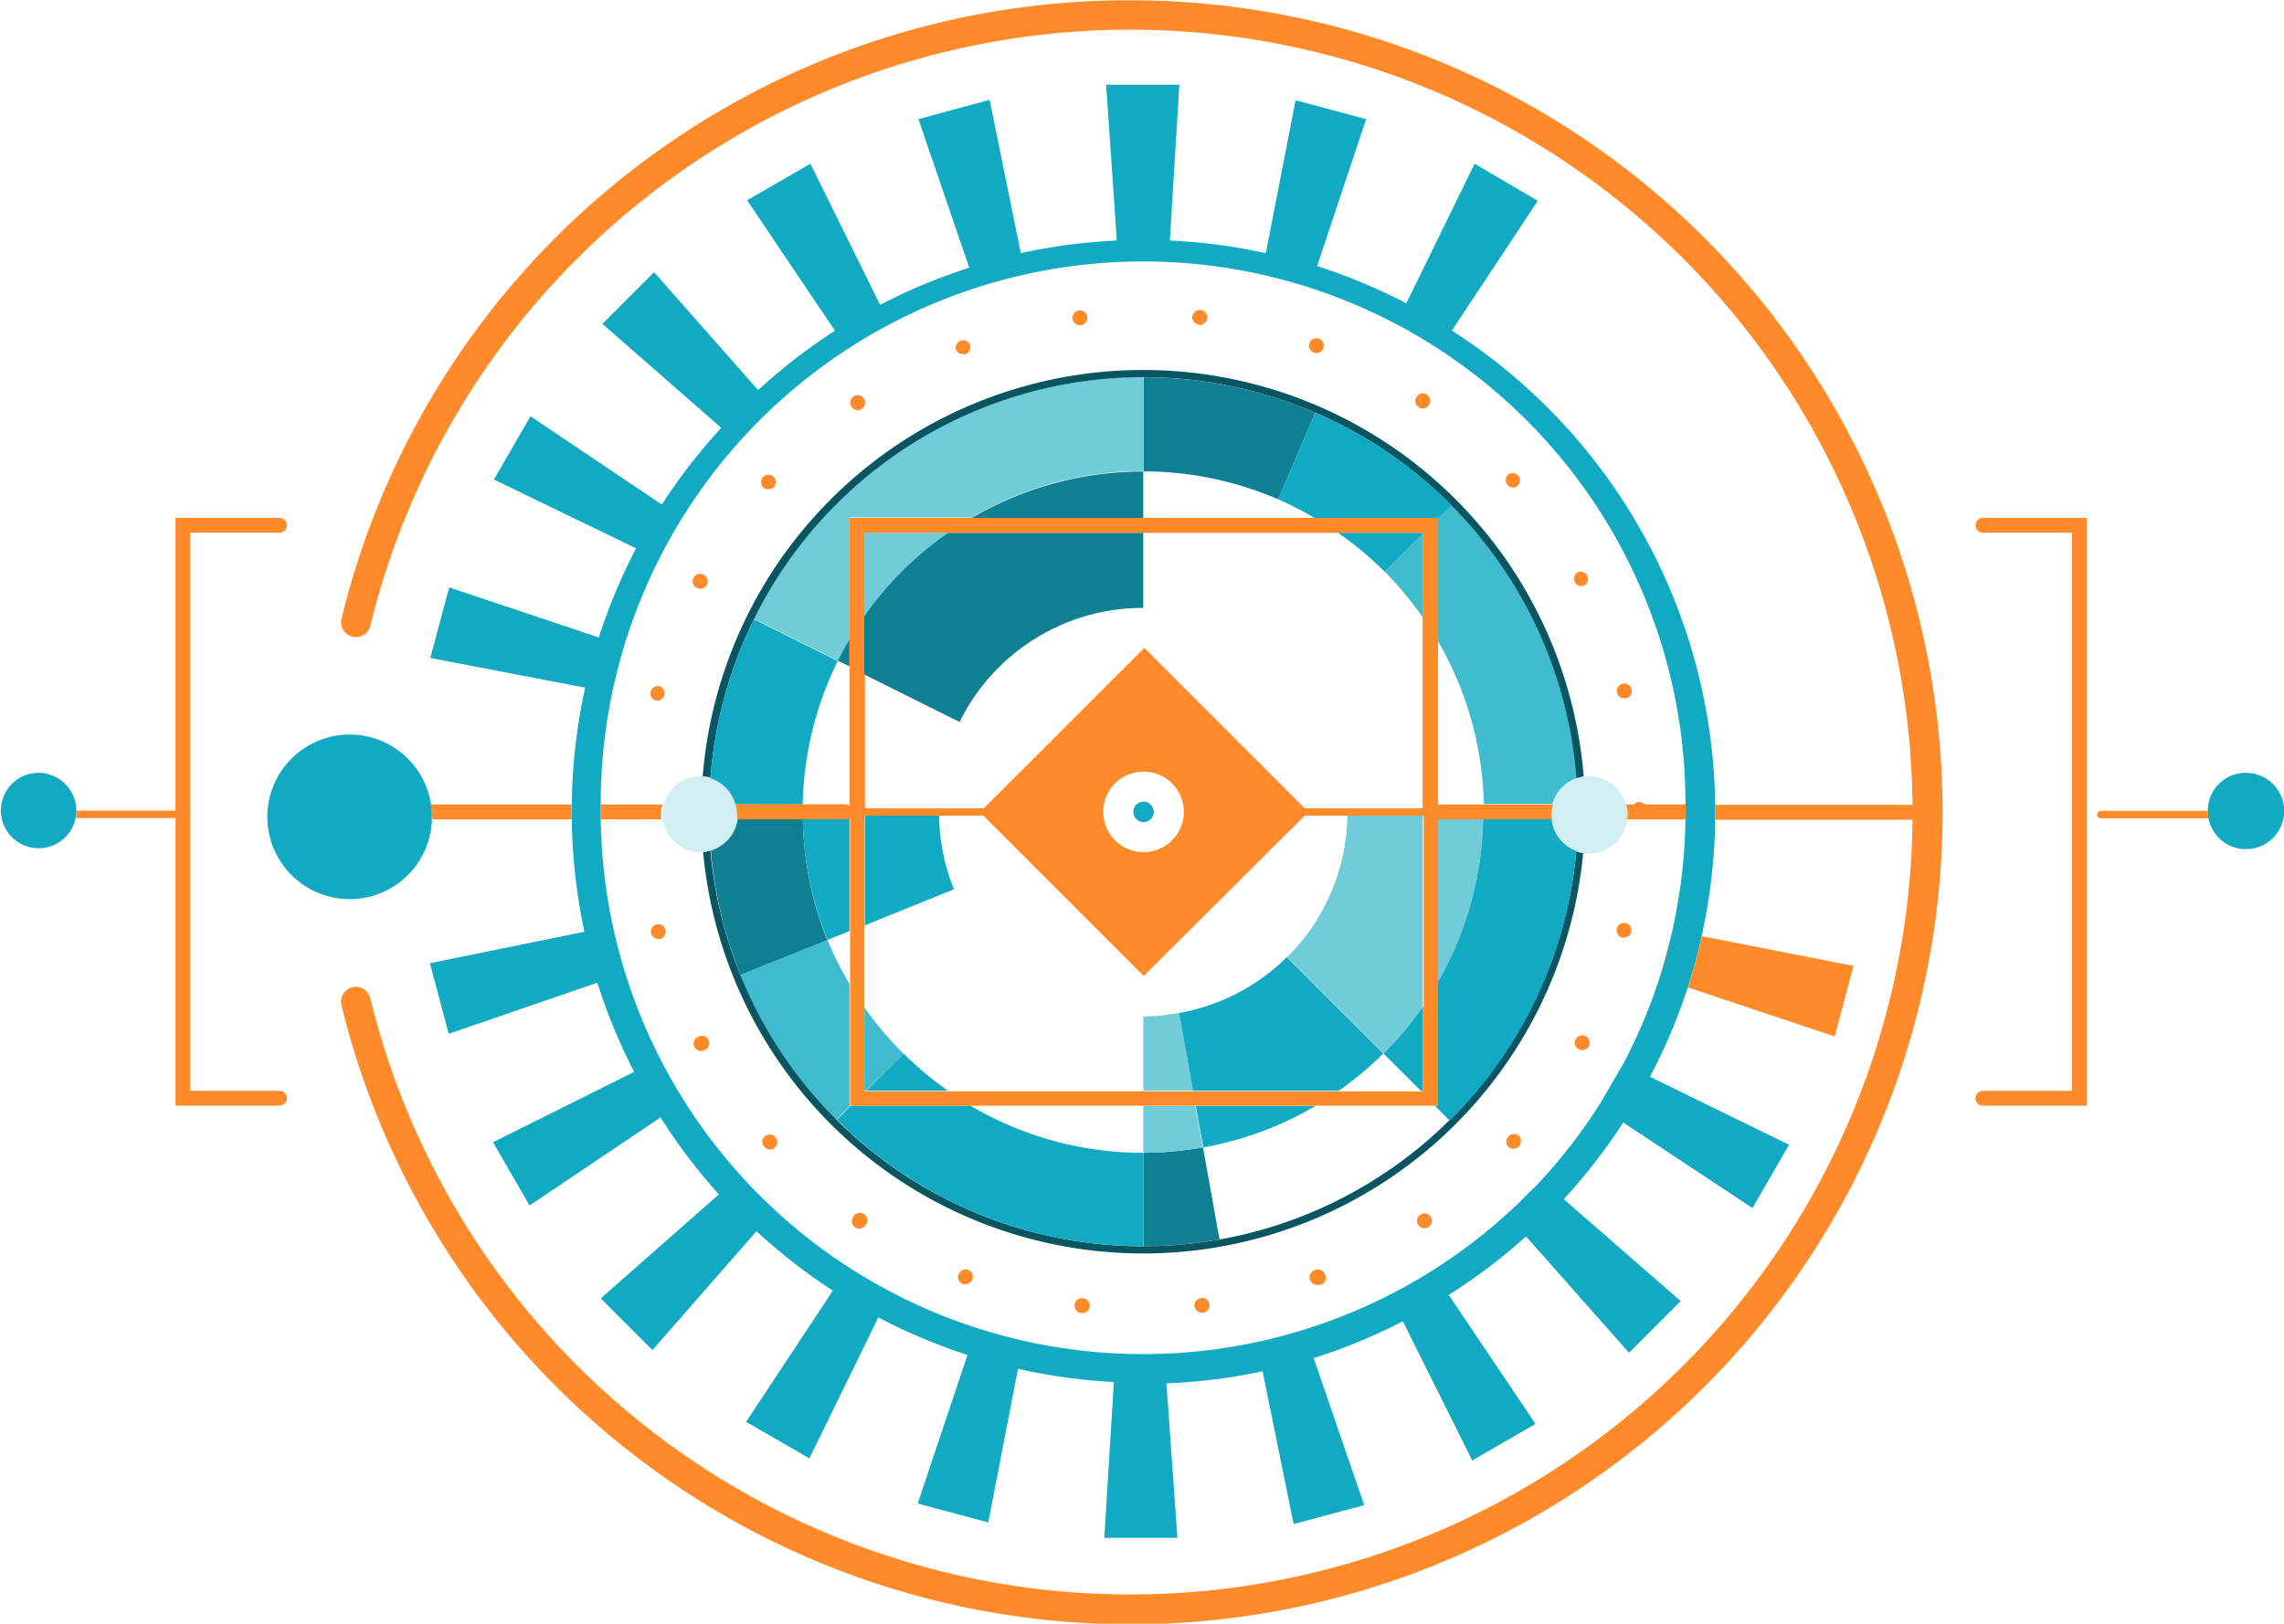 <svg id="Layer_1" data-name="Layer 1" xmlns="http://www.w3.org/2000/svg" viewBox="0 0 153.71 109.3"><defs><style>.cls-1{fill:#71ccda;}.cls-2{fill:#0e8092;}.cls-3{fill:#41bbce;}.cls-4{fill:#095561;}.cls-5{fill:#d0eef3;}.cls-6{fill:#12aac2;}.cls-7{fill:#ff8a29;}</style></defs><title>circle79</title><path class="cls-1" d="M69,353.84H63.36v5.65A23.05,23.05,0,0,1,69,353.84Z" transform="translate(-5.19 -317.98)"/><path class="cls-1" d="M62.36,361v-8.19H70.6a22.79,22.79,0,0,1,11.53-3.12v-6.33a29.24,29.24,0,0,0-26.2,16.28l5.64,2.81C61.82,362,62.08,361.51,62.36,361Z" transform="translate(-5.19 -317.98)"/><path class="cls-2" d="M91.21,351.59l2.5-5.83a29.15,29.15,0,0,0-11.56-2.38h0v6.33A22.85,22.85,0,0,1,91.21,351.59Z" transform="translate(-5.19 -317.98)"/><path class="cls-3" d="M100.94,359.54v-5.61l-2.55,2.55A23.05,23.05,0,0,1,100.94,359.54Z" transform="translate(-5.19 -317.98)"/><path class="cls-3" d="M101.94,352.93v8.17a22.8,22.8,0,0,1,3.11,11h4.63a2.56,2.56,0,0,1,1.62-1.74,29.15,29.15,0,0,0-8.43-18.4Z" transform="translate(-5.19 -317.98)"/><path class="cls-2" d="M59.22,373.13H54.76a2.55,2.55,0,0,1-1.73,2.1,29,29,0,0,0,2,8.38l5.84-2.34A22.85,22.85,0,0,1,59.22,373.13Z" transform="translate(-5.19 -317.98)"/><path class="cls-2" d="M82.13,395.58v6.29h0a29.42,29.42,0,0,0,5.13-.46l-1.11-6.2A23,23,0,0,1,82.13,395.58Z" transform="translate(-5.19 -317.98)"/><path class="cls-3" d="M62.36,392.41v-8.2a22.92,22.92,0,0,1-1.48-2.95L55,383.61a29.29,29.29,0,0,0,6.47,9.74l0.94-.94H62.36Z" transform="translate(-5.19 -317.98)"/><path class="cls-3" d="M63.36,385.79v5.63h0.09L66,388.91A23,23,0,0,1,63.36,385.79Z" transform="translate(-5.19 -317.98)"/><path class="cls-2" d="M82.13,358.9v-5.06H69a23.05,23.05,0,0,0-5.67,5.65v3.88l6.44,3.21A13.74,13.74,0,0,1,82.13,358.9Z" transform="translate(-5.19 -317.98)"/><path class="cls-2" d="M82.13,349.72a22.79,22.79,0,0,0-11.53,3.12H82.13v-3.12Z" transform="translate(-5.19 -317.98)"/><path class="cls-2" d="M62.36,361c-0.28.47-.54,1-0.79,1.45l0.79,0.39V361Z" transform="translate(-5.19 -317.98)"/><path class="cls-1" d="M105,373.13h-3.11V384.2A22.8,22.8,0,0,0,105,373.13Z" transform="translate(-5.19 -317.98)"/><path class="cls-1" d="M91.81,382.41l6.49,6.49a23.05,23.05,0,0,0,2.64-3.14V372.88H95.87A13.7,13.7,0,0,1,91.81,382.41Z" transform="translate(-5.19 -317.98)"/><path class="cls-1" d="M82.13,392.41v3.17a23,23,0,0,0,4-.36l-0.5-2.8H82.13Z" transform="translate(-5.19 -317.98)"/><path class="cls-1" d="M82.13,386.4v5h3.35l-0.94-5.24A13.75,13.75,0,0,1,82.13,386.4Z" transform="translate(-5.19 -317.98)"/><path class="cls-4" d="M53,370.37a29.22,29.22,0,0,1,29.13-27h0a29.23,29.23,0,0,1,29.15,27,2.64,2.64,0,0,1,.49-0.12,29.74,29.74,0,0,0-59.29,0A2.56,2.56,0,0,1,53,370.37Z" transform="translate(-5.19 -317.98)"/><path class="cls-4" d="M111.28,375.21a29.27,29.27,0,0,1-29.13,26.66h0A29.22,29.22,0,0,1,53,375.23a2.5,2.5,0,0,1-.49.11,29.74,29.74,0,0,0,59.23,0A2.57,2.57,0,0,1,111.28,375.21Z" transform="translate(-5.19 -317.98)"/><path class="cls-5" d="M53,375.23a2.55,2.55,0,0,0-.52-5l-0.28,0a2.57,2.57,0,0,0,0,5.13A3.48,3.48,0,0,0,53,375.23Z" transform="translate(-5.19 -317.98)"/><path class="cls-5" d="M114.61,372.13a2.56,2.56,0,0,0-2.46-1.89,3.15,3.15,0,0,0-.84.15A2.59,2.59,0,1,0,114.61,372.13Z" transform="translate(-5.19 -317.98)"/><path class="cls-6" d="M101.94,352.84v0.09l0.94-.94a29.3,29.3,0,0,0-9.17-6.23l-2.5,5.83a22.86,22.86,0,0,1,2.44,1.25h8.29Z" transform="translate(-5.19 -317.98)"/><path class="cls-6" d="M98.39,356.48l2.55-2.55v-0.09H95.23A23,23,0,0,1,98.39,356.48Z" transform="translate(-5.19 -317.98)"/><path class="cls-6" d="M55.93,359.67A29.07,29.07,0,0,0,53,370.37a2.55,2.55,0,0,1,1.69,1.76h4.52a22.82,22.82,0,0,1,2.36-9.65Z" transform="translate(-5.19 -317.98)"/><path class="cls-6" d="M109.61,373.13H105a22.8,22.8,0,0,1-3.11,11.07v8.22h-0.13l1,1a29.15,29.15,0,0,0,8.51-18.16A2.55,2.55,0,0,1,109.61,373.13Z" transform="translate(-5.19 -317.98)"/><path class="cls-6" d="M100.81,391.41h0.13v-5.65a23.05,23.05,0,0,1-2.64,3.14Z" transform="translate(-5.19 -317.98)"/><path class="cls-6" d="M62.45,392.41l-0.94.94a29.16,29.16,0,0,0,20.61,8.52v-6.29a22.82,22.82,0,0,1-11.62-3.17H62.45Z" transform="translate(-5.19 -317.98)"/><path class="cls-6" d="M69,391.41a23.1,23.1,0,0,1-3-2.51l-2.51,2.51H69Z" transform="translate(-5.19 -317.98)"/><path class="cls-6" d="M68.39,372.88h-5v7.39l6-2.43A13.73,13.73,0,0,1,68.39,372.88Z" transform="translate(-5.19 -317.98)"/><path class="cls-6" d="M62.36,373a0.49,0.49,0,0,1-.3.11H59.22a22.85,22.85,0,0,0,1.66,8.14l1.48-.6V373Z" transform="translate(-5.19 -317.98)"/><path class="cls-6" d="M84.54,386.17l0.94,5.24h9.8a22.93,22.93,0,0,0,3-2.51l-6.49-6.49A13.71,13.71,0,0,1,84.54,386.17Z" transform="translate(-5.19 -317.98)"/><path class="cls-6" d="M86.17,395.22a22.8,22.8,0,0,0,7.56-2.8H85.66Z" transform="translate(-5.19 -317.98)"/><path class="cls-6" d="M34.26,372.8a5.54,5.54,0,1,0,0,.33C34.23,373,34.26,372.91,34.26,372.8Z" transform="translate(-5.19 -317.98)"/><path class="cls-6" d="M118.78,384.44q0.55-1.69.93-3.45a38.46,38.46,0,0,0,.91-7.86c0-.17,0-0.33,0-0.5s0-.33,0-0.5a38.51,38.51,0,0,0-17.72-31.9l5.78-8.73L104.43,329l-4.6,9.4a38.26,38.26,0,0,0-6-2.51L97.13,326l-4.75-1.27-2,10.29a38.36,38.36,0,0,0-6.46-.85l0.64-10.49H79.63l0.72,10.49a38.53,38.53,0,0,0-6.46.85l-2.1-10.32L67,326l3.42,10a38.34,38.34,0,0,0-6,2.5L59.73,329l-4.26,2.46,5.91,8.78a38.74,38.74,0,0,0-5.17,4l-7-7.94-3.48,3.48,8,7a38.76,38.76,0,0,0-4,5.16L40.89,346l-2.46,4.26L48,354.89a38.21,38.21,0,0,0-2.51,6l-10.07-3.37-1.27,4.75,10.42,2a38.5,38.5,0,0,0-.9,7.82c0,0.17,0,.33,0,0.5s0,0.33,0,.5a38.52,38.52,0,0,0,.85,7.61l-10.4,2.12,1.27,4.75,10-3.44a38.18,38.18,0,0,0,2.48,6l-9.5,4.74,2.46,4.26,8.81-5.93a38.71,38.71,0,0,0,3.93,5.18l-7.95,7,3.48,3.48,7-8a38.83,38.83,0,0,0,5.14,4l-5.84,8.83,4.26,2.46,4.64-9.49a38.35,38.35,0,0,0,6,2.53l-3.35,10,4.75,1.27,2-10.34a38.37,38.37,0,0,0,6.45.89l-0.64,10.49h4.92L83.69,411.1a38.33,38.33,0,0,0,6.47-.81l2.09,10.28L97,419.3l-3.4-9.9a38.31,38.31,0,0,0,6-2.48l4.67,9.37,4.26-2.46-5.84-8.68a38.77,38.77,0,0,0,5.2-3.94l6.93,7.83,3.48-3.48-7.87-6.86a38.8,38.8,0,0,0,4-5.16l8.7,5.76,2.46-4.26-9.36-4.58A38.3,38.3,0,0,0,118.78,384.44Zm-10.21,13.35-1.3,1.29a36.5,36.5,0,0,1-61.65-26c0-.17,0-0.33,0-0.5s0-.33,0-0.5a36.5,36.5,0,0,1,73,0c0,0.17,0,.33,0,0.5s0,0.33,0,.5a36.6,36.6,0,0,1-.87,7.48q-0.36,1.63-.86,3.2a36.37,36.37,0,0,1-2.43,5.78h0l-1.53,2.64A36.69,36.69,0,0,1,108.58,397.79Z" transform="translate(-5.19 -317.98)"/><path class="cls-6" d="M156.33,370a2.56,2.56,0,0,0-2.56,2.51s0,0,0,.05A2.57,2.57,0,1,0,156.33,370Z" transform="translate(-5.19 -317.98)"/><path class="cls-6" d="M7.76,370a2.54,2.54,0,1,0,2.57,2.57s0,0,0-.05A2.56,2.56,0,0,0,7.76,370Z" transform="translate(-5.19 -317.98)"/><circle class="cls-6" cx="76.96" cy="54.65" r="0.69"/><path class="cls-7" d="M81.26,318a54.49,54.49,0,0,0-53.1,41.69,1,1,0,0,0,1.94.47,52.65,52.65,0,0,1,103.8,12H120.63c0,0.17,0,.33,0,0.5s0,0.33,0,.5H133.9A52.65,52.65,0,0,1,30.12,385.21a1,1,0,1,0-1.94.48A54.66,54.66,0,1,0,81.26,318Z" transform="translate(-5.19 -317.98)"/><path class="cls-7" d="M138.14,353.34a0.5,0.5,0,0,0,.5.5h6v37.57h-6a0.5,0.5,0,1,0,0,1h7V352.84h-7A0.5,0.5,0,0,0,138.14,353.34Z" transform="translate(-5.19 -317.98)"/><path class="cls-7" d="M24,353.84a0.5,0.5,0,1,0,0-1H17v19.71H10.32s0,0,0,.05a2.58,2.58,0,0,1,0,.45H17v19.36h7a0.5,0.5,0,1,0,0-1H18V353.84h6Z" transform="translate(-5.19 -317.98)"/><path class="cls-7" d="M118.64,372.63c0-.17,0-0.33,0-0.5h-2.77a0.5,0.5,0,0,0-.36-0.16,0.52,0.52,0,0,0-.36.16h-0.53a2,2,0,0,1,.07,1h4C118.63,373,118.64,372.8,118.64,372.63Z" transform="translate(-5.19 -317.98)"/><path class="cls-7" d="M45.62,372.63c0,0.17,0,.33,0,0.5h2.68a0.5,0.5,0,0,0,.21,0,0.49,0.49,0,0,0,.2,0h1a2,2,0,0,1,.07-1H45.63C45.63,372.3,45.62,372.46,45.62,372.63Z" transform="translate(-5.19 -317.98)"/><path class="cls-7" d="M34.19,372.13a5.11,5.11,0,0,1,.07.67c0,0.11,0,.22,0,0.33h9.4c0-.17,0-0.33,0-0.5s0-.33,0-0.5H34.19Z" transform="translate(-5.19 -317.98)"/><path class="cls-7" d="M54.79,372.8a2.54,2.54,0,0,1,0,.33h7.31a0.49,0.49,0,0,0,.3-0.11v19.39h39.57V373.13h7.67a2,2,0,0,1,.07-1h-7.74V352.84H62.36v19.39a0.49,0.49,0,0,0-.3-0.11H54.69A2.55,2.55,0,0,1,54.79,372.8Zm46.15,13v5.65H63.36V372.88h8l10.8,10.8L93,372.88h8v12.88ZM79.44,372.63a2.71,2.71,0,1,1,2.71,2.71A2.71,2.71,0,0,1,79.44,372.63Zm-16.08-9.25v-9.53h37.57v18.54H93l-10.8-10.8-10.8,10.8h-8v-9Z" transform="translate(-5.19 -317.98)"/><path class="cls-7" d="M119.72,381q-0.39,1.75-.93,3.45l9.87,3.3,1.27-4.75Z" transform="translate(-5.19 -317.98)"/><path class="cls-7" d="M116.89,383.81q0.5-1.57.86-3.2h0l-0.86,3.2h0Z" transform="translate(-5.19 -317.98)"/><path class="cls-7" d="M153.77,372.61s0,0,0-.05h-7.2a0.25,0.25,0,0,0,0,.5h7.24A2.58,2.58,0,0,1,153.77,372.61Z" transform="translate(-5.19 -317.98)"/><path class="cls-7" d="M114,380.5a0.5,0.5,0,0,0,.37.6h0.12a0.5,0.5,0,0,0,.48-0.38,0.49,0.49,0,0,0-.37-0.6A0.5,0.5,0,0,0,114,380.5Z" transform="translate(-5.19 -317.98)"/><path class="cls-7" d="M114.38,364a0.5,0.5,0,0,0-.36.61,0.49,0.49,0,0,0,.48.38l0.12,0a0.5,0.5,0,0,0,.37-0.6A0.51,0.51,0,0,0,114.38,364Z" transform="translate(-5.19 -317.98)"/><path class="cls-7" d="M111.23,387.94a0.49,0.49,0,0,0,.21.67,0.52,0.52,0,0,0,.23.06,0.51,0.51,0,0,0,.45-0.27,0.51,0.51,0,0,0-.21-0.67A0.5,0.5,0,0,0,111.23,387.94Z" transform="translate(-5.19 -317.98)"/><path class="cls-7" d="M69.7,403.78a0.49,0.49,0,0,0,.29.64,0.55,0.55,0,0,0,.18,0,0.51,0.51,0,0,0,.47-0.32,0.52,0.52,0,0,0-.3-0.65A0.51,0.51,0,0,0,69.7,403.78Z" transform="translate(-5.19 -317.98)"/><path class="cls-7" d="M106.71,394.48a0.51,0.51,0,0,0,0,.71,0.5,0.5,0,0,0,.33.12,0.48,0.48,0,0,0,.37-0.17,0.5,0.5,0,0,0,0-.7A0.5,0.5,0,0,0,106.71,394.48Z" transform="translate(-5.19 -317.98)"/><path class="cls-7" d="M63.19,345.5a0.5,0.5,0,1,0-.69-0.13,0.49,0.49,0,0,0,.41.22A0.47,0.47,0,0,0,63.19,345.5Z" transform="translate(-5.19 -317.98)"/><path class="cls-7" d="M77.93,339.87a0.5,0.5,0,1,0-.56-0.44,0.5,0.5,0,0,0,.5.44h0.06Z" transform="translate(-5.19 -317.98)"/><path class="cls-7" d="M70,341.82a0.55,0.55,0,0,0,.18,0,0.51,0.51,0,0,0,.28-0.65,0.5,0.5,0,0,0-.93.36A0.51,0.51,0,0,0,70,341.82Z" transform="translate(-5.19 -317.98)"/><path class="cls-7" d="M52.54,356.66a0.5,0.5,0,0,0-.46.89,0.47,0.47,0,0,0,.23.06A0.5,0.5,0,0,0,52.54,356.66Z" transform="translate(-5.19 -317.98)"/><path class="cls-7" d="M52.14,387.79a0.5,0.5,0,0,0-.21.68,0.51,0.51,0,0,0,.44.26,0.46,0.46,0,0,0,.23-0.06A0.5,0.5,0,1,0,52.14,387.79Z" transform="translate(-5.19 -317.98)"/><path class="cls-7" d="M56.64,394.49a0.48,0.48,0,0,0,0,.7,0.5,0.5,0,0,0,.37.17,0.46,0.46,0,0,0,.33-0.13A0.5,0.5,0,1,0,56.64,394.49Z" transform="translate(-5.19 -317.98)"/><path class="cls-7" d="M49.38,380.21a0.49,0.49,0,0,0-.37.6,0.5,0.5,0,0,0,.49.38h0.12a0.51,0.51,0,0,0,.36-0.61A0.49,0.49,0,0,0,49.38,380.21Z" transform="translate(-5.19 -317.98)"/><path class="cls-7" d="M49.58,364.17a0.5,0.5,0,0,0-.6.37,0.49,0.49,0,0,0,.37.6l0.11,0A0.5,0.5,0,0,0,49.58,364.17Z" transform="translate(-5.19 -317.98)"/><path class="cls-7" d="M62.61,399.91a0.49,0.49,0,0,0,.12.69h0a0.46,0.46,0,0,0,.28.08,0.49,0.49,0,0,0,.41-0.21A0.5,0.5,0,1,0,62.61,399.91Z" transform="translate(-5.19 -317.98)"/><path class="cls-7" d="M57.26,350.79a0.51,0.51,0,0,0,0-.71,0.5,0.5,0,0,0-.71,0,0.51,0.51,0,0,0,0,.71,0.54,0.54,0,0,0,.33.12A0.51,0.51,0,0,0,57.26,350.79Z" transform="translate(-5.19 -317.98)"/><path class="cls-7" d="M111.38,356.49a0.5,0.5,0,0,0-.21.68,0.49,0.49,0,0,0,.44.26,0.46,0.46,0,0,0,.23-0.06A0.5,0.5,0,0,0,111.38,356.49Z" transform="translate(-5.19 -317.98)"/><path class="cls-7" d="M107.33,350.69a0.5,0.5,0,0,0-.66-0.75,0.5,0.5,0,0,0,0,.71,0.47,0.47,0,0,0,.37.16A0.5,0.5,0,0,0,107.33,350.69Z" transform="translate(-5.19 -317.98)"/><path class="cls-7" d="M93.78,341.75a0.48,0.48,0,0,0,.47-0.33,0.5,0.5,0,0,0-.29-0.64,0.49,0.49,0,0,0-.64.29,0.5,0.5,0,0,0,.29.65Z" transform="translate(-5.19 -317.98)"/><path class="cls-7" d="M77.51,405.81a0.52,0.52,0,0,0,.44.56H78a0.5,0.5,0,0,0,.06-1A0.5,0.5,0,0,0,77.51,405.81Z" transform="translate(-5.19 -317.98)"/><path class="cls-7" d="M101.35,345.25a0.5,0.5,0,1,0-.69.13,0.47,0.47,0,0,0,.28.09A0.49,0.49,0,0,0,101.35,345.25Z" transform="translate(-5.19 -317.98)"/><path class="cls-7" d="M85.94,339.85a0.5,0.5,0,0,0,.49-0.44,0.5,0.5,0,1,0-.55.43h0.06Z" transform="translate(-5.19 -317.98)"/><path class="cls-7" d="M100.77,399.75a0.49,0.49,0,0,0-.13.69,0.5,0.5,0,0,0,.41.22,0.52,0.52,0,0,0,.29-0.09,0.51,0.51,0,0,0,.12-0.7A0.49,0.49,0,0,0,100.77,399.75Z" transform="translate(-5.19 -317.98)"/><path class="cls-7" d="M85.58,405.91a0.51,0.51,0,0,0,.5.44h0.06a0.5,0.5,0,0,0-.12-1A0.51,0.51,0,0,0,85.58,405.91Z" transform="translate(-5.19 -317.98)"/><path class="cls-7" d="M93.74,403.46a0.5,0.5,0,0,0,.17,1,0.39,0.39,0,0,0,.18,0,0.49,0.49,0,0,0,.29-0.64A0.5,0.5,0,0,0,93.74,403.46Z" transform="translate(-5.19 -317.98)"/></svg>